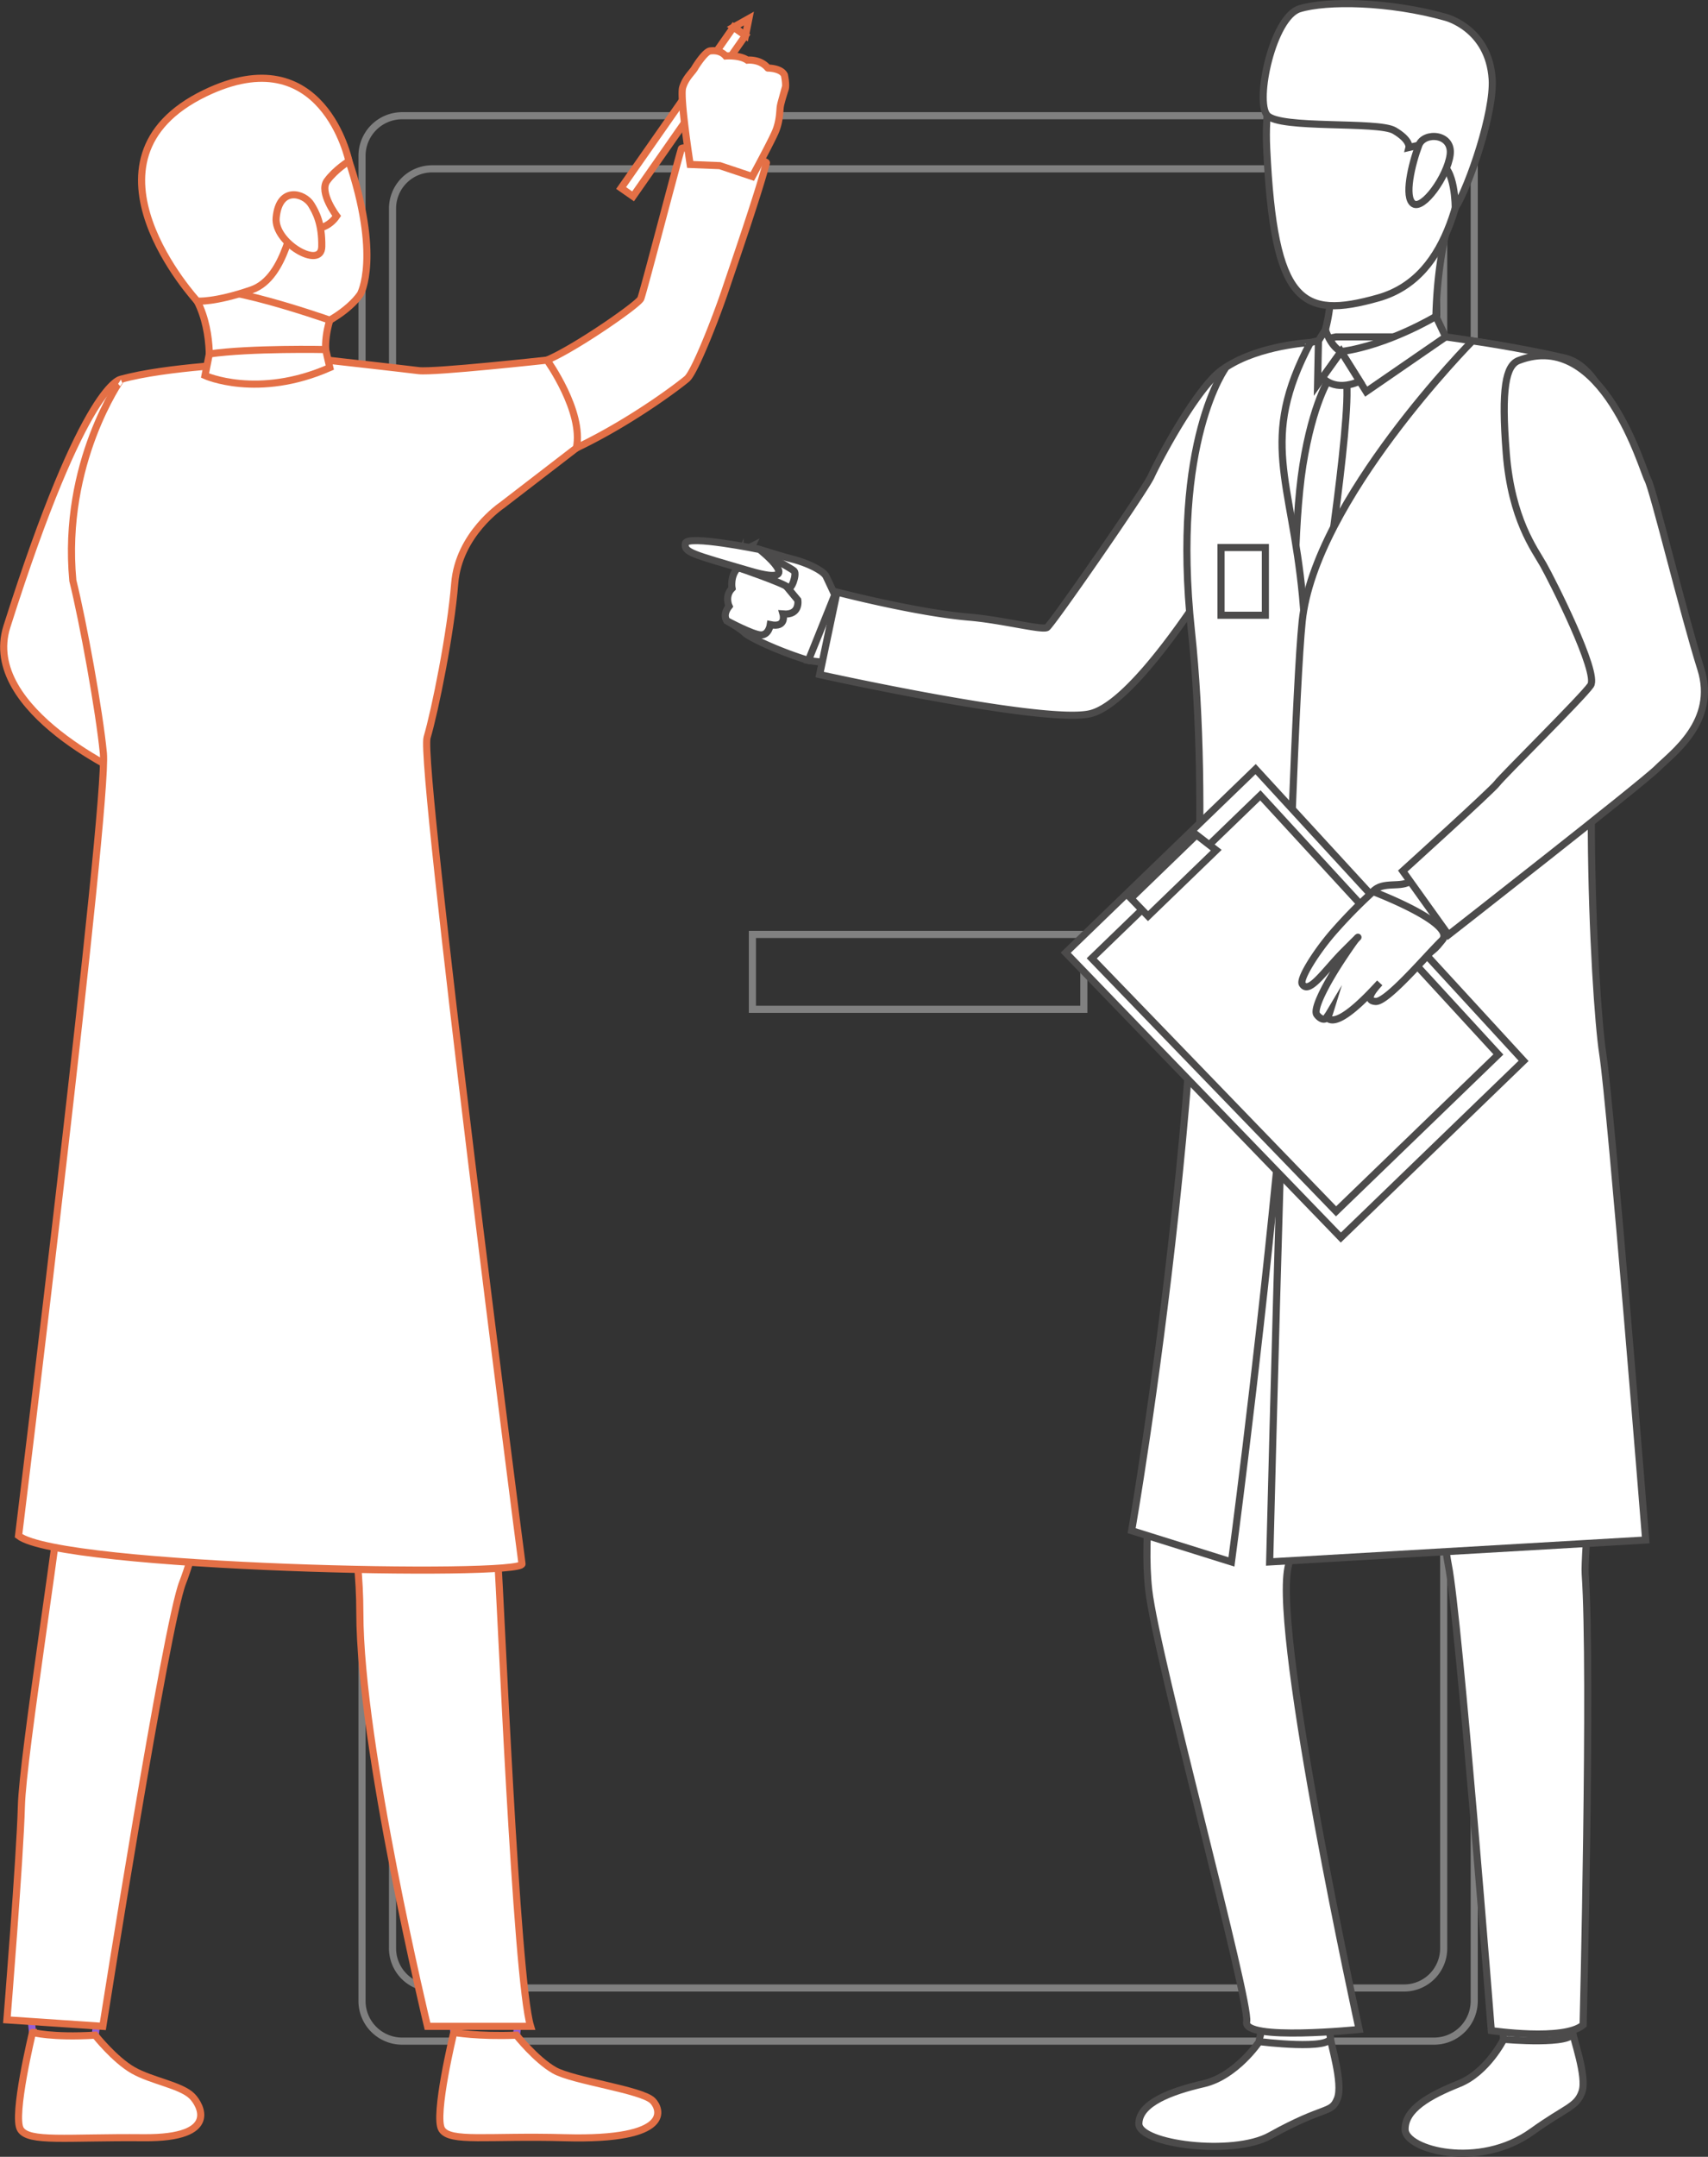 <svg xmlns="http://www.w3.org/2000/svg" width="1199.508" height="1514.137" viewBox="0 0 1199.508 1514.137">
  <rect x="0" y="0" width="1199.508" height="1514.137" fill="#333333" stroke="none"/>
  <g id="Group_1853" data-name="Group 1853" transform="translate(-726.738 -118.324)">
    <path id="Rectangle_126" data-name="Rectangle 126" d="M28.193,0h724.7a28.194,28.194,0,0,1,28.194,28.194V1323.487a28.195,28.195,0,0,1-28.195,28.195H28.195A28.195,28.195,0,0,1,0,1323.487V28.193A28.193,28.193,0,0,1,28.193,0Z" transform="translate(980.978 199.557)" fill="none" stroke="gray" stroke-miterlimit="10" stroke-width="5"/>
    <path id="Rectangle_127" data-name="Rectangle 127" d="M27.858,0h682.5a27.858,27.858,0,0,1,27.858,27.858V1249.245A27.858,27.858,0,0,1,710.36,1277.1H27.857A27.857,27.857,0,0,1,0,1249.245V27.858A27.858,27.858,0,0,1,27.858,0Z" transform="translate(1002.41 236.846)" fill="none" stroke="gray" stroke-miterlimit="10" stroke-width="5"/>
    <rect id="Rectangle_128" data-name="Rectangle 128" width="232.755" height="52.56" transform="translate(1255.141 774.32)" fill="none" stroke="gray" stroke-miterlimit="10" stroke-width="5"/>
    <g id="Group_220" data-name="Group 220" transform="translate(729.32 131.334)">
      <path id="Path_193" data-name="Path 193" d="M1344.193,1095.271s-25.218,0-80.263,173.588c-18.916,59.645,86.5,105.625,86.5,105.625Z" transform="translate(-1261.658 -842.054)" fill="#fff" stroke="#e47046" stroke-miterlimit="10" stroke-width="5"/>
      <g id="Group_192" data-name="Group 192" transform="translate(101.44 47.837)">
        <g id="Group_191" data-name="Group 191">
          <path id="Path_179" data-name="Path 179" d="M1472.569,1115.674s14.785-25.877-8.664-95.226c-22.68-67.067-101.187-60.988-126.137-18.019s-16.519,69.658,20.212,118.172S1457.323,1137.847,1472.569,1115.674Z" transform="translate(-1323.506 -970.052)" fill="#fff" stroke="#e47046" stroke-miterlimit="10" stroke-width="5"/>
        </g>
      </g>
      <g id="Group_194" data-name="Group 194" transform="translate(17.113 1382.912)">
        <g id="Group_193" data-name="Group 193">
          <path id="Path_180" data-name="Path 180" d="M1323.135,1787.712s-3.883,28.479-4.37,32.756-43.214-2.517-43.214-2.517l-3.459-33.9S1317.794,1783.7,1323.135,1787.712Z" transform="translate(-1272.092 -1784.04)" fill="none" stroke="#945dd6" stroke-miterlimit="10" stroke-width="5"/>
        </g>
      </g>
      <g id="Group_196" data-name="Group 196" transform="translate(10.433 1413.797)">
        <g id="Group_195" data-name="Group 195">
          <path id="Path_181" data-name="Path 181" d="M1321.827,1804.8s13.539,17.162,26.635,24.641,33.671,10.442,41.413,18.187c5.588,5.59,20.355,29.65-34.027,29.165s-80.6,3.4-86.431-5.826,8.432-68.1,8.432-68.1S1291.162,1806.62,1321.827,1804.8Z" transform="translate(-1268.019 -1802.869)" fill="#fff" stroke="#e47046" stroke-miterlimit="10" stroke-width="5"/>
        </g>
      </g>
      <g id="Group_198" data-name="Group 198" transform="translate(312.972 1382.912)">
        <g id="Group_197" data-name="Group 197">
          <path id="Path_182" data-name="Path 182" d="M1503.519,1787.712s-3.885,28.479-4.367,32.756-43.219-2.517-43.219-2.517l-3.457-33.9S1498.18,1783.7,1503.519,1787.712Z" transform="translate(-1452.475 -1784.04)" fill="none" stroke="#945dd6" stroke-miterlimit="10" stroke-width="5"/>
        </g>
      </g>
      <g id="Group_200" data-name="Group 200" transform="translate(306.292 1413.797)">
        <g id="Group_199" data-name="Group 199">
          <path id="Path_183" data-name="Path 183" d="M1502.213,1804.8s13.537,17.162,26.63,24.641,61.281,13.623,69.022,21.367c5.587,5.591,14.885,28.089-61.633,25.985-54.367-1.494-80.6,3.4-86.431-5.826s8.429-68.1,8.429-68.1S1475.126,1805.875,1502.213,1804.8Z" transform="translate(-1448.403 -1802.869)" fill="#fff" stroke="#e47046" stroke-miterlimit="10" stroke-width="5"/>
        </g>
      </g>
      <g id="Group_202" data-name="Group 202" transform="translate(2.271 677.438)">
        <g id="Group_201" data-name="Group 201">
          <path id="Path_184" data-name="Path 184" d="M1343.316,1353.917s-21.908,68.081-19.024,126.751-11.329,122.875-17.137,184.161c-6.479,68.332-32.986,230.085-33.949,266.637s-10.163,149.985-10.163,149.985l67.341,4.553s44.567-282.792,56.111-311.646,68.778-234.562,70.7-257.647S1343.316,1353.917,1343.316,1353.917Z" transform="translate(-1263.043 -1353.917)" fill="#fff" stroke="#e47046" stroke-miterlimit="10" stroke-width="5"/>
        </g>
      </g>
      <g id="Group_204" data-name="Group 204" transform="translate(82.543 655.903)">
        <g id="Group_203" data-name="Group 203">
          <path id="Path_185" data-name="Path 185" d="M1531.995,1355.233s32.213,180.011,36.061,215.922,6.413,173.776,8.336,196.222,12.826,293.688,23.086,327.034h-72.368s-47.545-197.189-47.545-290.484-40.233-202.828-66.2-264.384-85.415-63.01-101.381-177.221C1311.984,1362.322,1510.383,1319.01,1531.995,1355.233Z" transform="translate(-1311.984 -1340.786)" fill="#fff" stroke="#e47046" stroke-miterlimit="10" stroke-width="5"/>
        </g>
      </g>
      <g id="Group_206" data-name="Group 206" transform="translate(134.958 190.528)">
        <g id="Group_205" data-name="Group 205">
          <path id="Path_186" data-name="Path 186" d="M1438.027,1078.289s-6.677,19.427,0,33.289-85.273,5.542-85.273,5.542,4.16-28.647-7.855-52.212S1438.027,1078.289,1438.027,1078.289Z" transform="translate(-1343.941 -1057.05)" fill="#fff" stroke="#e47046" stroke-miterlimit="10" stroke-width="5"/>
        </g>
      </g>
      <g id="Group_208" data-name="Group 208" transform="translate(78.279 670.349)">
        <g id="Group_207" data-name="Group 207">
          <path id="Path_187" data-name="Path 187" d="M1309.384,1371.515s33.067,33.968,227.236-5.292l-2.959-16.629-220.73,8.31Z" transform="translate(-1309.384 -1349.594)" fill="none" stroke="#945dd6" stroke-miterlimit="10" stroke-width="5"/>
        </g>
      </g>
      <g id="Group_210" data-name="Group 210" transform="translate(50.656 90.793)">
        <g id="Group_209" data-name="Group 209">
          <path id="Path_188" data-name="Path 188" d="M1777.539,1006.739c-5.909,22.563-23.4,73.009-28.689,88.826-6.569,19.627-21.5,57.809-27.032,62.735-4.473,3.937-38.445,29.909-77.708,48.618a258.972,258.972,0,0,1-29.661,12.061,429.982,429.982,0,0,0-88.292,41.151H1292.543c6.033-49.48,22.976-84.97,29.375-96.994,17.806-1.146,44.763-4.344,58.259-4.92,16.864-.656,34.669-8.084,34.669-8.084l5.948.409,17.971,1.274,46.076,3.2s33.969,3.446,43.652,5.291c9.725,1.846,75.04-11.692,88.417-13.046a24.975,24.975,0,0,0,6.564-2.009c19.772-8.29,64.208-39.1,65.847-43.163,1.847-4.593,24.128-90.425,28.517-105.235C1718.862,993.572,1778.154,1004.439,1777.539,1006.739Z" transform="translate(-1292.543 -996.242)" fill="#fff" stroke="#e47046" stroke-miterlimit="10" stroke-width="5"/>
        </g>
      </g>
      <g id="Group_212" data-name="Group 212" transform="translate(10.449 239.804)">
        <g id="Group_211" data-name="Group 211">
          <path id="Path_189" data-name="Path 189" d="M1306.144,1241.768c0,.039,0,.039,0,.08,7.221,29.05,18.667,91.985,21.456,121.236,3.486,36.022-59.572,549.323-59.572,549.323,29.7,23.056,354.972,29.454,353.574,19.734-1.392-9.685-72.208-561.424-66.668-580.134s16.658-73.479,19.406-108.149c2.79-34.628,33.149-54.853,33.149-54.853l52.312-40.248c5.252-25.643-20.637-61.665-20.637-61.665s-79.346,8.738-90.1,7.384c-8.9-1.147-63.636-7.3-63.636-7.3-13.169,3.978-23.262,5.823-30.975,6.482-8.74.7-14.4-.166-17.971-1.275-4.348-1.35-5.66-3.158-5.66-3.158,0,.125-59.605,2.523-90.713,11.283C1340.113,1100.508,1298.417,1159.179,1306.144,1241.768Z" transform="translate(-1268.029 -1087.093)" fill="#fff" stroke="#e47046" stroke-miterlimit="10" stroke-width="5"/>
        </g>
      </g>
      <g id="Group_214" data-name="Group 214" transform="translate(96.847 41.941)">
        <g id="Group_213" data-name="Group 213">
          <path id="Path_190" data-name="Path 190" d="M1359.773,1122.9s12.167,1.074,38.043-7.858,27.806-54.179,33.4-48.822c11.417,10.936,22.2,3.39,26.513-3.078,0,0-12.631-16.635-6.779-24.644s15.382-13.854,15.382-13.854-18.2-87.717-101.016-47.753C1268.285,1023.712,1359.773,1122.9,1359.773,1122.9Z" transform="translate(-1320.706 -966.458)" fill="#fff" stroke="#e47046" stroke-miterlimit="10" stroke-width="5"/>
        </g>
      </g>
      <g id="Group_216" data-name="Group 216" transform="translate(141.387 232.25)">
        <g id="Group_215" data-name="Group 215">
          <path id="Path_191" data-name="Path 191" d="M1435.516,1095.293l-2.919-12.682s-52.86-1.075-81.7,3.109l-3.034,15.154S1384.793,1117.624,1435.516,1095.293Z" transform="translate(-1347.861 -1082.487)" fill="#fff" stroke="#e47046" stroke-miterlimit="10" stroke-width="5"/>
        </g>
      </g>
      <g id="Group_218" data-name="Group 218" transform="translate(191.303 123.723)">
        <g id="Group_217" data-name="Group 217">
          <path id="Path_192" data-name="Path 192" d="M1402.995,1023.213c-4.8-7.979-22.558-13.36-24.643,9.243-1.615,17.52,31.728,36.656,32.036,20.331S1406.192,1028.523,1402.995,1023.213Z" transform="translate(-1378.295 -1016.32)" fill="#fff" stroke="#e47046" stroke-miterlimit="10" stroke-width="5"/>
        </g>
      </g>
      <g id="Group_219" data-name="Group 219" transform="translate(433.621 6.05)">
        <rect id="Rectangle_129" data-name="Rectangle 129" width="137.781" height="10.232" transform="matrix(0.573, -0.82, 0.82, 0.573, 0, 112.92)" fill="#fff" stroke="#e47046" stroke-miterlimit="10" stroke-width="5"/>
      </g>
      <path id="Path_194" data-name="Path 194" d="M1622.17,971.726s1.4,6.461.639,9.586c0,0-1.829,5.582-2.886,9.624a28.353,28.353,0,0,0-.685,3.159c-.387,3.113-.306,10.064-3.338,17.282s-16.283,31.6-16.283,31.6l-22.8-7.622-20.831-.842s-7.327-46.937-5.289-53.982a20.341,20.341,0,0,1,.69-1.975c2.311-5.8,6.465-9.142,8.02-12.048.579-1.062,7.04-11.247,10.617-11.7,4.963-.635,8.658.938,10.89,3.542,0,0,9.772-.814,15.206,2.934,0,0,8.99-1.041,14.422,5.545C1610.545,966.832,1619.784,966.8,1622.17,971.726Z" transform="translate(-1073.87 -932.063)" fill="#fff" stroke="#e47046" stroke-miterlimit="10" stroke-width="5"/>
      <path id="Path_195" data-name="Path 195" d="M1582.555,952.8l2.4-11.914-10.791,6.052Z" transform="translate(-1061.599 -940.886)" fill="none" stroke="#e47046" stroke-miterlimit="10" stroke-width="5"/>
    </g>
    <g id="Group_380" data-name="Group 380" transform="translate(1207.952 120.852)">
      <path id="Path_268" data-name="Path 268" d="M1904.137,1117.331s-1.812-43.883,10.747-84.871-85.9,54.649-85.9,54.649c1.033.732,1.228,4.827.644,10.54a116.228,116.228,0,0,1-3.161,16.94C1822.872,1128.291,1840.125,1145.53,1904.137,1117.331Z" transform="translate(-1376.896 -885.628)" fill="#fff" stroke="#4c4b4b" stroke-miterlimit="10" stroke-width="5"/>
      <g id="Group_363" data-name="Group 363" transform="translate(28.462 381.816)">
        <g id="Group_362" data-name="Group 362">
          <path id="Path_253" data-name="Path 253" d="M1653.747,1218.621s-10.757-23.26-12.512-26.763-12.034-9.064-24.249-12.142c-11.867-2.989-28.01-8.979-29.853-7.829s-4,1.313-6.2,6.438a21.153,21.153,0,0,0-1.231,10.665s-5.679,5.045-3.978,11.781a11.219,11.219,0,0,0-1.939,12.326s-4.872,5.01-2.107,10.145c0,0,9.529,5.405,12.476,8.425s23.534,12.911,44.738,19.357C1628.895,1251.022,1650.989,1250.334,1653.747,1218.621Z" transform="translate(-1570.831 -1171.742)" fill="#fff" stroke="#4c4b4b" stroke-miterlimit="10" stroke-width="5"/>
        </g>
      </g>
      <g id="Group_365" data-name="Group 365" transform="translate(86.526 418.557)">
        <g id="Group_364" data-name="Group 364">
          <path id="Path_254" data-name="Path 254" d="M1606.232,1236.681s26.3,4.59,35.223-.545-1.466-31.928-1.466-31.928l-16.651-10.064Z" transform="translate(-1606.232 -1194.143)" fill="#fff" stroke="#4c4b4b" stroke-miterlimit="10" stroke-width="5"/>
        </g>
      </g>
      <g id="Group_369" data-name="Group 369" transform="translate(28.115 381.82)">
        <g id="Group_368" data-name="Group 368">
          <path id="Path_256" data-name="Path 256" d="M1590.567,1173s28.727,13.955,27.051,18.86-5.265,5.691-5.265,5.691l9.219,11.108s1.952,10.8-10.384,9.772c0,0,2.87,9.9-8.922,7.484,0,0-1.02,7.375-6.678,7.222s-23.771-9.9-23.771-9.9-3.51-3.867,1.5-10.231c0,0-3.331-7.1,2.075-12.577,0,0-1.65-8.731,4.246-14.6,0,0-.6-9.893,7.874-14.089C1587.507,1171.745,1589.361,1172.4,1590.567,1173Z" transform="translate(-1570.62 -1171.745)" fill="#fff" stroke="#4c4b4b" stroke-miterlimit="10" stroke-width="5"/>
        </g>
      </g>
      <g id="Group_372" data-name="Group 372" transform="translate(36.389 381.79)">
        <path id="Path_258" data-name="Path 258" d="M1576.4,1185.845s32.8,11.221,35.03,13.933,6.444-9.255,4.376-11.442-27.6-15.8-30.408-16.551S1572.948,1177.614,1576.4,1185.845Z" transform="translate(-1575.664 -1171.726)" fill="#fff" stroke="#4c4b4b" stroke-miterlimit="10" stroke-width="5"/>
      </g>
      <g id="Group_373" data-name="Group 373" transform="translate(0 377.001)">
        <path id="Path_259" data-name="Path 259" d="M1605.71,1175.022s-51.071-10.463-52.112-4.24,3.9,7.269,45.756,19.481C1640.049,1202.136,1605.71,1175.022,1605.71,1175.022Z" transform="translate(-1553.478 -1168.806)" fill="#fff" stroke="#4c4b4b" stroke-miterlimit="10" stroke-width="5"/>
      </g>
      <g id="Group_374" data-name="Group 374" transform="translate(318.585 1426.226)">
        <path id="Path_260" data-name="Path 260" d="M1832.311,1812.951s-16.276,24.352-39.1,29.608-45.32,13.63-45.489,28.037,66,23,92.133,8.473c38.991-21.674,42.952-15.141,47.276-25.977s-5.192-39.81-4.91-43.256C1882.563,1805.578,1832.311,1812.951,1832.311,1812.951Z" transform="translate(-1747.717 -1808.512)" fill="#fff" stroke="#4c4b4b" stroke-miterlimit="10" stroke-width="5"/>
      </g>
      <g id="Group_375" data-name="Group 375" transform="translate(403.135 1411.576)">
        <path id="Path_261" data-name="Path 261" d="M1801.842,1806.657s-2.971,11.764-2.53,12.013,51.445,6.325,49.907-3.113c-1.253-7.659-3.039-15.977-3.039-15.977Z" transform="translate(-1799.267 -1799.58)" fill="#fff" stroke="#4c4b4b" stroke-miterlimit="10" stroke-width="5"/>
      </g>
      <g id="Group_376" data-name="Group 376" transform="translate(505.563 1423.01)">
        <path id="Path_262" data-name="Path 262" d="M1930.987,1812.589s-11.608,23.293-31.444,31.228c-21.2,8.479-38.205,18.229-37.819,32.264s51.83,28.268,89.262,1.323c23.644-17.022,31.139-17.1,34.932-27.823s-6.583-38.572-6.444-41.941C1979.644,1803.481,1930.987,1812.589,1930.987,1812.589Z" transform="translate(-1861.717 -1806.552)" fill="#fff" stroke="#4c4b4b" stroke-miterlimit="10" stroke-width="5"/>
      </g>
      <g id="Group_377" data-name="Group 377" transform="translate(574.256 1407.9)">
        <path id="Path_263" data-name="Path 263" d="M1903.6,1806.392s.139,11.873.577,12.1,49.74,4.29,48.484-4.947c-1-7.336-4.781-16.2-4.781-16.2Z" transform="translate(-1903.598 -1797.339)" fill="#fff" stroke="#4c4b4b" stroke-miterlimit="10" stroke-width="5"/>
      </g>
      <g id="Group_378" data-name="Group 378" transform="translate(324.238 651.283)">
        <path id="Path_264" data-name="Path 264" d="M1820.431,1390.161s-45.8,202.019-56.257,263.556c-8.9,52.371-16,106.908-11.737,144.717,5.28,46.81,71.547,289.41,68.775,303.133s79,5.379,79,5.379-60.06-273.792-49.992-324.156c7.458-37.3,72.785-285.105,82.8-272.394s22.427,233.867,29.842,270.576,30.178,326.79,30.178,326.79,50.894,7.51,64.489-4c0,0,6.185-247.685,1.464-316.515-1.8-26.23,30.73-314.5-10.988-430.56C2025.955,1295.354,1820.431,1390.161,1820.431,1390.161Z" transform="translate(-1751.164 -1336.034)" fill="#fff" stroke="#4c4b4b" stroke-miterlimit="10" stroke-width="5"/>
      </g>
      <g id="Group_379" data-name="Group 379" transform="translate(94.407 249.946)">
        <path id="Path_265" data-name="Path 265" d="M1611.037,1312.448s158.663,35.181,190.235,27.411c14.594-3.59,33.82-23.736,52.085-47.425,6.023-7.8,11.93-15.986,17.546-24.088a.049.049,0,0,0,.019-.033c22.414-32.359,39.976-63.376,39.976-63.376s66.246-77.637,13.086-112.245c0,0-19.293-7.23-37.009,11.761s-38.532,58.713-43.179,68.844-69.717,103.971-73.088,106.086-31.805-5.368-54.6-7.264c-37.172-3.1-92.879-17.577-92.879-17.577Z" transform="translate(-1611.037 -1091.342)" fill="#fff" stroke="#4c4b4b" stroke-miterlimit="10" stroke-width="5"/>
      </g>
      <path id="Path_266" data-name="Path 266" d="M1871.792,1081.6s-68.2,14.1-76.289,21.269c-8.784,7.631-24.276,82.323-25.2,103.128s8.222,107.723,17,140.085,7.171,191.777,1.625,236.628c0,0,137.312,39,272.32,21.429,0,0-22.633-167.711-17.23-212.064,6.927-56.814,23.583-187.718,23.583-187.718s-11.951-91.184-23.973-101.354-94.855-21.4-94.855-21.4Z" transform="translate(-1414.716 -847.627)" fill="#fff" stroke="#4c4b4b" stroke-miterlimit="10" stroke-width="5"/>
      <path id="Path_267" data-name="Path 267" d="M1879.454,954.555s-82.036-30.356-76.909,78.661,24.353,120.094,78.318,104.867,58.486-84.029,65.513-117.125S1906.279,959.313,1879.454,954.555Z" transform="translate(-1394.181 -931.448)" fill="#fff" stroke="#4c4b4b" stroke-miterlimit="10" stroke-width="5"/>
      <path id="Path_269" data-name="Path 269" d="M1935.841,1082.528s.233-29.121-11.875-31.8-13.7-12.365-13.7-12.365l-6.952,1.611s1.272-5.129-10.272-11.894-80.614-.823-89.283-10.758,3.905-68.945,22.746-74.738,62.622-5.261,102.608,5.973c0,0,30.362,7.659,32.663,43.4C1963.261,1015.093,1945.694,1066.739,1935.841,1082.528Z" transform="translate(-1395.049 -938.951)" fill="#fff" stroke="#4c4b4b" stroke-miterlimit="10" stroke-width="5"/>
      <path id="Path_271" data-name="Path 271" d="M1838.83,1099.334s-11.578,17.081-18.569,60.927-5.8,119.385-5.8,119.385l16.1,1.959s24.369-154.055,20.177-180.9Z" transform="translate(-1386.456 -836.279)" fill="#fff" stroke="#4c4b4b" stroke-miterlimit="10" stroke-width="5"/>
      <path id="Path_272" data-name="Path 272" d="M1870.311,1001.96c3.621-9.606,24.081-8.4,21.987,6.834s-19.007,38.684-25.8,34.287S1865.312,1015.207,1870.311,1001.96Z" transform="translate(-1355.103 -902.547)" fill="#fff" stroke="#4c4b4b" stroke-miterlimit="10" stroke-width="5"/>
      <path id="Path_273" data-name="Path 273" d="M1811.019,1101.27s-38.749,51.266-24.391,185.4c25.94,242.384-41.992,631.467-41.992,631.467l70.081,21.935s66.969-497.391,49.917-677.9c-7.772-82.264-30.838-109.634,5.551-178.166C1870.184,1084,1834.748,1085.8,1811.019,1101.27Z" transform="translate(-1431.105 -846.095)" fill="#fff" stroke="#4c4b4b" stroke-miterlimit="10" stroke-width="5"/>
      <path id="Path_274" data-name="Path 274" d="M1946.178,1083.311s-110.927,112.048-119.615,196.99-22.837,660.207-22.837,660.207l264.085-15.376s-24.273-303.672-30.2-341.66-18.18-256.1,8.552-357.313c14.357-54.374-2.727-123.359-35.532-130.888S1946.178,1083.311,1946.178,1083.311Z" transform="translate(-1393.276 -846.537)" fill="#fff" stroke="#4c4b4b" stroke-miterlimit="10" stroke-width="5"/>
      <path id="Path_276" data-name="Path 276" d="M1716.4,1395.481l193.223,199.959,128.34-124.016L1849.76,1266.616Z" transform="translate(-1449.179 -729.19)" fill="#fff" stroke="#4c4b4b" stroke-miterlimit="10" stroke-width="5"/>
      <path id="Path_277" data-name="Path 277" d="M1727.541,1392.277l171.6,177.588,113.985-110.143-167.155-181.891Z" transform="translate(-1442.049 -722.011)" fill="#fff" stroke="#4c4b4b" stroke-miterlimit="10" stroke-width="5"/>
      <path id="Path_278" data-name="Path 278" d="M1756.352,1351.761l-12.046-12.465,46.082-44.531,13.846,10.728Z" transform="translate(-1431.317 -711.17)" fill="#fff" stroke="#4c4b4b" stroke-miterlimit="10" stroke-width="5"/>
      <path id="Path_279" data-name="Path 279" d="M1900.9,1072.822s-33.463,20.182-66.572,24.729l17.613,28.1,55.8-38.423Z" transform="translate(-1373.685 -853.252)" fill="#fff" stroke="#4c4b4b" stroke-miterlimit="10" stroke-width="5"/>
      <path id="Path_280" data-name="Path 280" d="M1829.714,1078.548s3.526,11.567,11.076,15.338l-16.543,23.066.607-30.592Z" transform="translate(-1380.14 -849.587)" fill="#fff" stroke="#4c4b4b" stroke-miterlimit="10" stroke-width="5"/>
      <path id="Path_281" data-name="Path 281" d="M1839.444,1087.9l-13.1,18.263s8.287,10.485,26.141,2.54Z" transform="translate(-1378.797 -843.599)" fill="#fff" stroke="#4c4b4b" stroke-miterlimit="10" stroke-width="5"/>
      <rect id="Rectangle_151" data-name="Rectangle 151" width="31.131" height="47.531" transform="translate(407.434 429.389) rotate(180)" fill="#fff" stroke="#4c4b4b" stroke-miterlimit="10" stroke-width="5"/>
      <path id="Path_284" data-name="Path 284" d="M1880.713,1310.9s-2.848,5.639-7.585,7.539c-8.178,3.284-21.255-1.924-26.317,9.775s27.562,39.19,35.737,40.617,19.76-11.953,27.314-37.763S1880.713,1310.9,1880.713,1310.9Z" transform="translate(-1366.035 -701.175)" fill="#fff" stroke="#4c4b4b" stroke-miterlimit="10" stroke-width="5"/>
      <path id="Path_285" data-name="Path 285" d="M1867.5,1319.017a358.347,358.347,0,0,0-27.928,28.515c-12.176,14-23.9,32.813-21.8,36.365,4.66,7.89,15.987-9.73,29.007-22.767,11.99-12,10.008-9.9,10.008-9.9s.02-1.278-10.447,14.46c-11.258,16.913-21.062,35.463-18.4,39.581,1.3,2.005,6.536,6.913,9.049-1.174-2.25,3.779-2.648,2.852-1.143,4,7.781,5.937,28.235-16.19,36.354-24.978-6.192,6.791-10,12.47-2.981,13.046,8.032.661,35.512-31.992,46.5-42.7C1927.695,1341.8,1867.5,1319.017,1867.5,1319.017Z" transform="translate(-1384.446 -695.644)" fill="#fff" stroke="#4c4b4b" stroke-miterlimit="10" stroke-width="5"/>
      <path id="Path_286" data-name="Path 286" d="M1942.071,1096.693c-8.941,3.464-12.323,19.336-8.651,65.341s19.87,67.167,25.911,77.809,39.274,76.237,33.3,84.863-62.39,64.29-65.654,68.821-66.255,61.551-66.255,61.551l32.07,44.814s136.014-106.244,146.627-116.849,42.329-32.892,30.6-69.944c-11.923-37.663-33.354-125.826-37.159-132.72S2001.2,1073.8,1942.071,1096.693Z" transform="translate(-1356.79 -846.119)" fill="#fff" stroke="#4c4b4b" stroke-miterlimit="10" stroke-width="5"/>
    </g>
  </g>
</svg>
